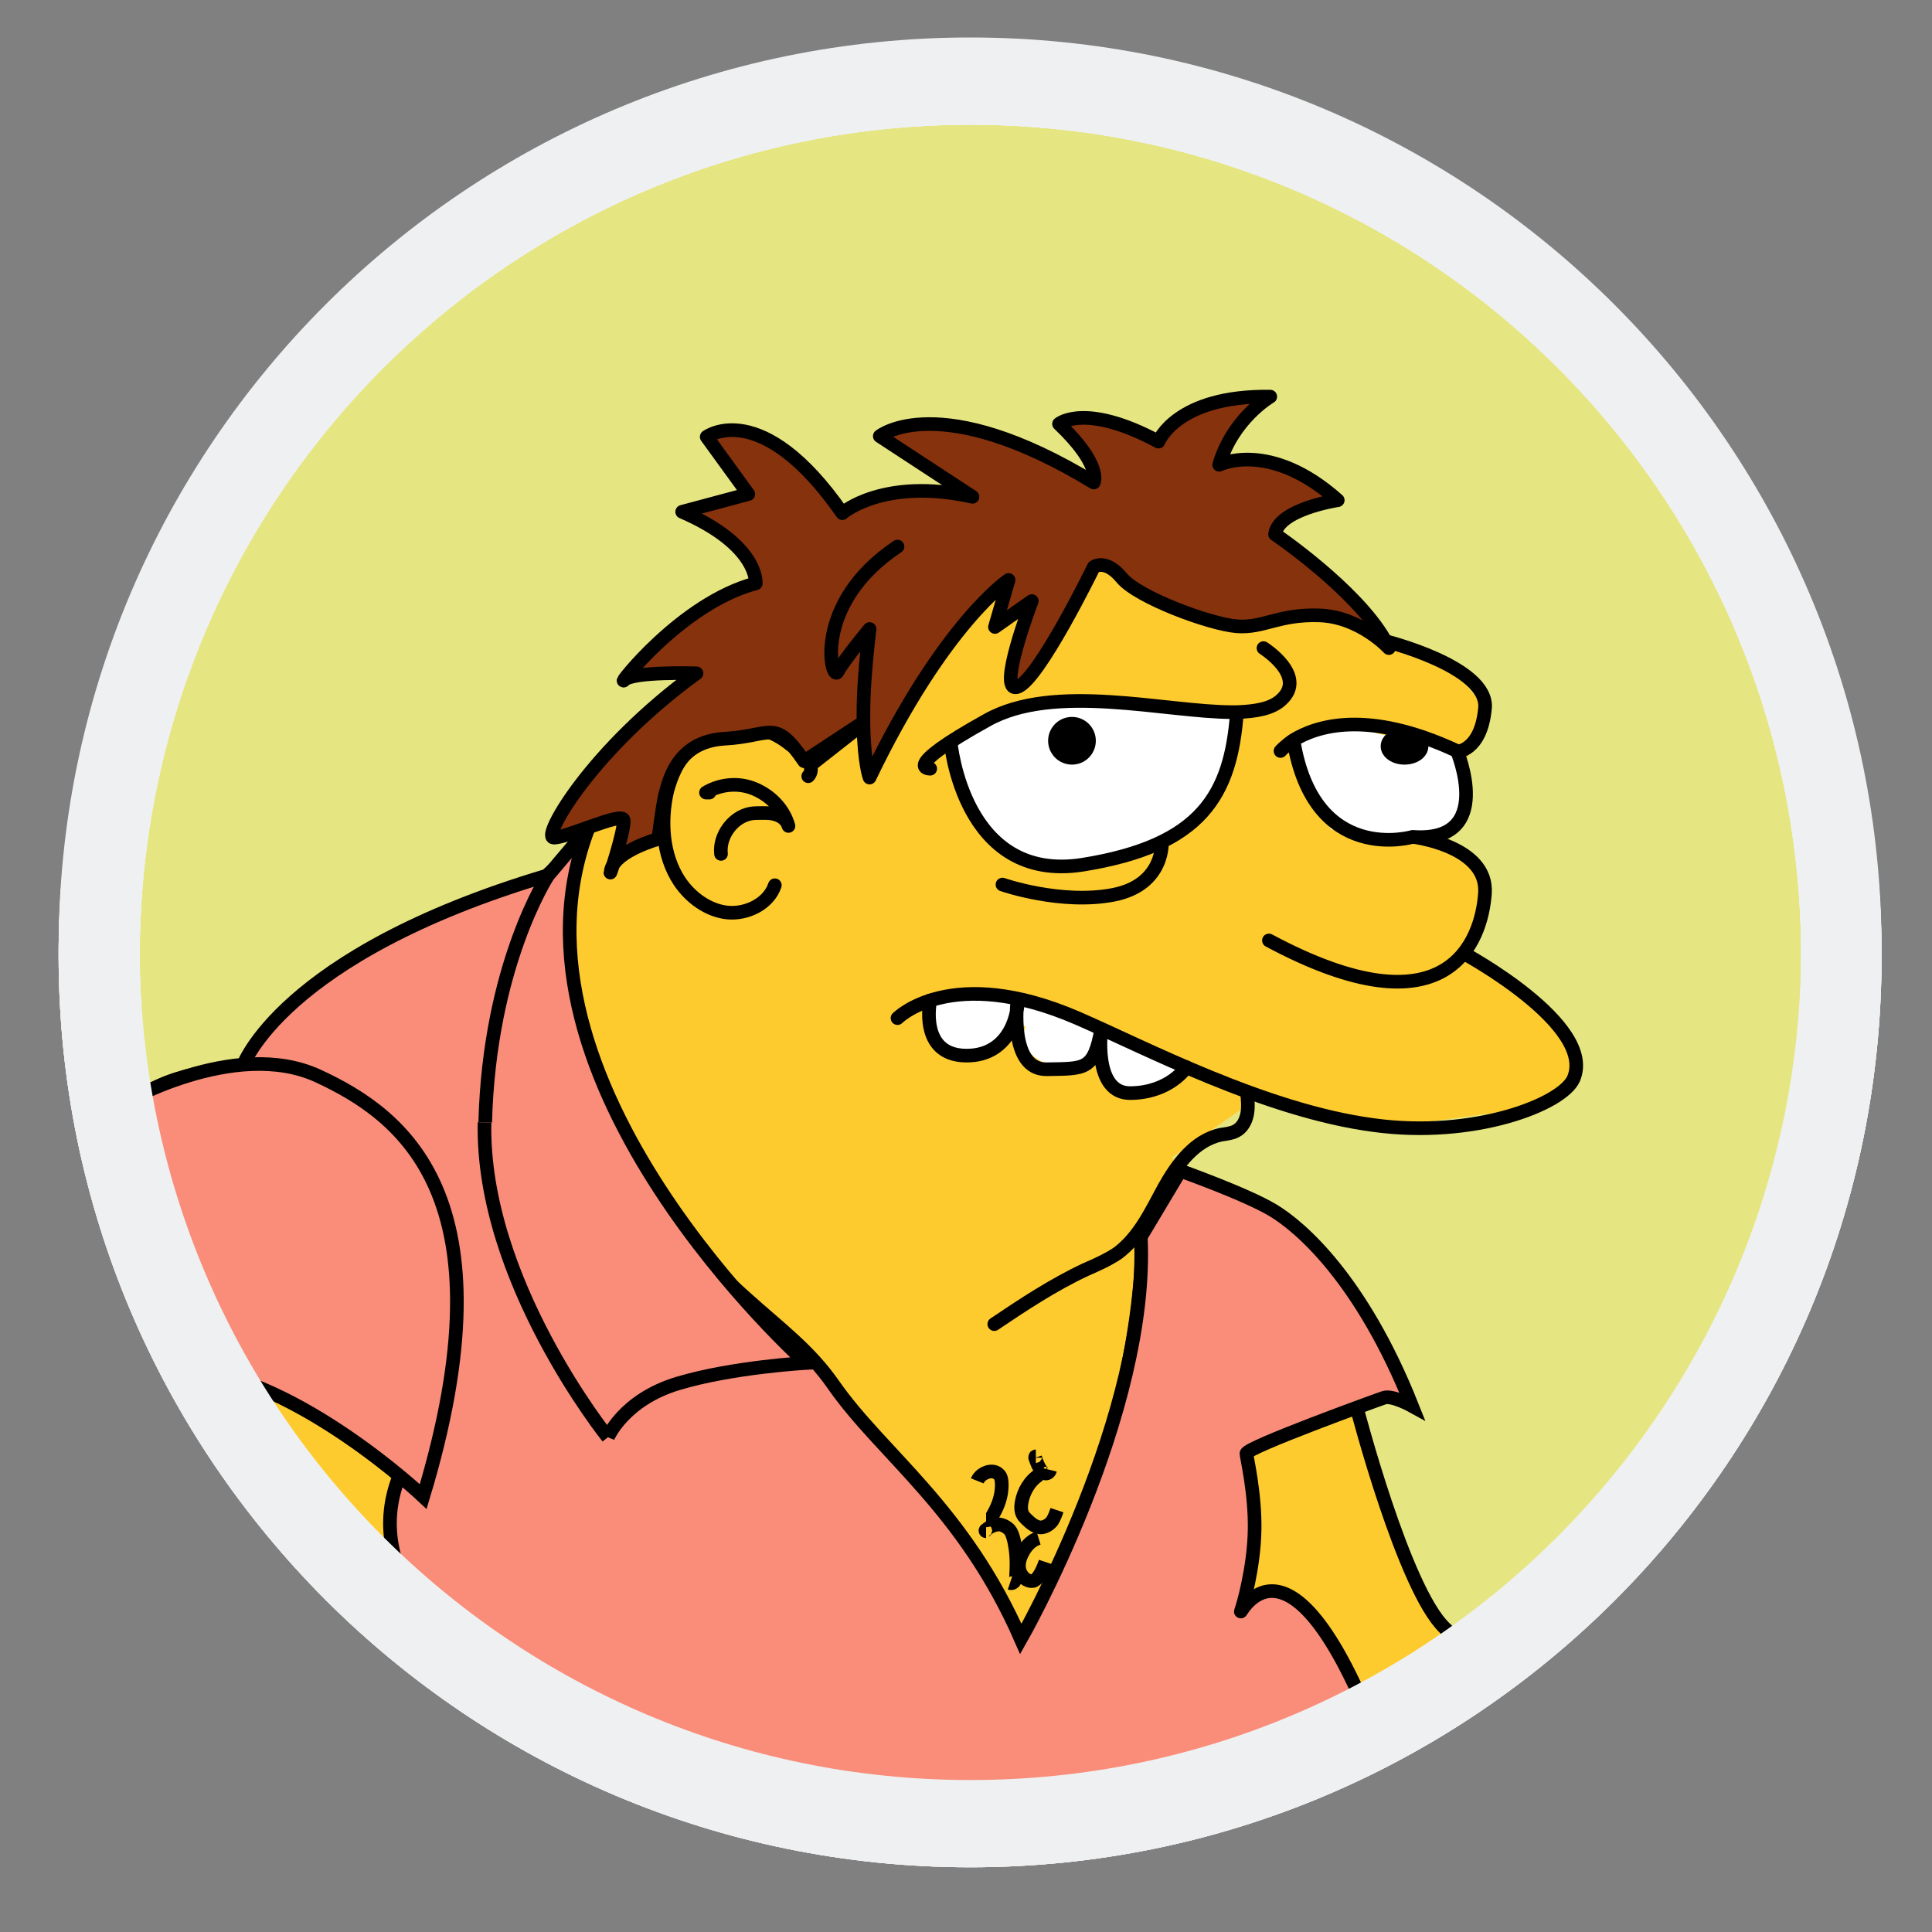 <?xml version="1.0" encoding="utf-8"?>
<!-- Generator: Adobe Illustrator 17.1.0, SVG Export Plug-In . SVG Version: 6.00 Build 0)  -->
<!DOCTYPE svg PUBLIC "-//W3C//DTD SVG 1.0//EN" "http://www.w3.org/TR/2001/REC-SVG-20010904/DTD/svg10.dtd">
<svg version="1.0" xmlns:x="http://ns.adobe.com/Extensibility/1.0/" xmlns:i="http://ns.adobe.com/AdobeIllustrator/10.0/" xmlns:graph="http://ns.adobe.com/Graphs/1.0/"
	 xmlns="http://www.w3.org/2000/svg" xmlns:xlink="http://www.w3.org/1999/xlink" x="0px" y="0px" viewBox="0 0 283.5 283.5"
	 enable-background="new 0 0 283.5 283.5" xml:space="preserve">
<rect x="0" y="0" width="283.5" height="283.5" fill="#808080" stroke="none"/>
<g id="Calque_2">
	<circle fill="#E5E681" cx="142.6" cy="142.6" r="127.4"/>
	<path fill="#EFF0F1" d="M142.4,6.5C68.5,6.5,8.6,66.4,8.6,140.2S68.5,274,142.4,274s133.7-59.9,133.7-133.7S216.2,6.5,142.4,6.5z
		 M142.4,262.2c-67.3,0-121.9-54.6-121.9-121.9S75,18.3,142.4,18.3s121.9,54.6,121.9,121.9S209.7,262.2,142.4,262.2z"/>
	<path fill="#EFF0F1" d="M142.4,6.5C68.5,6.5,8.6,66.4,8.6,140.2S68.5,274,142.4,274s133.7-59.9,133.7-133.7S216.2,6.5,142.4,6.5z
		 M142.4,262.2c-67.3,0-121.9-54.6-121.9-121.9S75,18.3,142.4,18.3s121.9,54.6,121.9,121.9S209.7,262.2,142.4,262.2z"/>
	<path fill="#EFF0F1" d="M142.4,6.5C68.5,6.5,8.6,66.4,8.6,140.2S68.5,274,142.4,274s133.7-59.9,133.7-133.7S216.2,6.5,142.4,6.5z
		 M142.4,262.2c-67.3,0-121.9-54.6-121.9-121.9S75,18.3,142.4,18.3s121.9,54.6,121.9,121.9S209.7,262.2,142.4,262.2z"/>
	<path fill="#EFF0F1" d="M142.4,6.5C68.5,6.5,8.6,66.4,8.6,140.2S68.5,274,142.4,274s133.7-59.9,133.7-133.7S216.2,6.5,142.4,6.5z
		 M142.4,262.2c-67.3,0-121.9-54.6-121.9-121.9S75,18.3,142.4,18.3s121.9,54.6,121.9,121.9S209.7,262.2,142.4,262.2z"/>
</g>
<g id="Calque_1">
	<g id="Calque_3">
		<path fill="#FECB2E" stroke="#000000" stroke-width="2" d="M199.1,206.6c0,0,6.9,26.6,12.9,32.3c6,5.8,6,6.9,6,6.9l-7.5,2.2
			l-18.9,9.7H174l-3-37.1l0.6-11.8L199.1,206.6z"/>
		<polygon fill="#FECB2E" points="86.7,115.9 79.3,134.3 93.5,223.8 158.3,257.7 166.6,238.3 179.3,175.1 171.9,169.9 184,161.5 
			203.6,165.4 228.3,162.1 232,156.3 226.4,148.2 214.7,139.9 218,128.8 212.2,123.4 214.6,112.8 217.3,107.1 217.9,103.9 
			212.9,97.7 203,94 199.8,92.7 164.1,77.7 110.6,94.2 		"/>
		<path fill="#F98D79" stroke="#000000" stroke-width="3" d="M149.9,240.5"/>
		<path fill="none" stroke="#000000" stroke-width="2" d="M143.4,217.3c0.4-1,1.7-1.6,2.6-1.3c0.2,0.1,0.3,0.1,0.5,0.3
			c0.4,0.3,0.5,0.9,0.5,1.6c0,1.6-0.5,3-1.3,4.4c-0.2,0.4-0.5,0.8-1,0.8"/>
		<path fill="none" stroke="#000000" stroke-width="2" d="M152,213.7c-0.1,0-0.1,0.1-0.1,0.2c0.2,0.6,0.5,1.4,0.9,1.9
			c0.1,0.2,0.3,0.3,0.5,0.4c0.3,0.1,0.7-0.1,0.8-0.5"/>
		<path fill="none" stroke="#000000" stroke-width="2" d="M152.5,216.4c-1.4,0.9-2.3,2.4-2.6,4.1c-0.1,0.6-0.1,1.3,0.2,1.8
			c0.1,0.2,0.3,0.4,0.5,0.6c0.6,0.6,1.5,1.4,2.4,1.2c0.5-0.1,1-0.4,1.4-0.9c0.3-0.5,0.5-1,0.7-1.6"/>
		<path fill="none" stroke="#000000" stroke-width="2" d="M144.7,224.7c0,0-0.1,0-0.1-0.1c0-0.1,0.1-0.1,0.1-0.1
			c0.5-0.5,1.3-0.8,2-0.8c0.6,0.1,1.3,0.5,1.6,1c0.3,0.5,0.5,1.3,0.6,1.9c0.3,1.6,0.3,3.1,0.2,4.7c0,0.3-0.1,0.5-0.2,0.7
			s-0.4,0.4-0.7,0.3"/>
		<path fill="none" stroke="#000000" stroke-width="2" d="M152.4,225.7c-1.3,0.4-2.1,1.5-2.6,2.7c-0.3,0.7-0.4,1.6-0.1,2.3
			c0.3,0.7,1,1.4,1.8,1.3c0.1,0,0.2,0,0.3-0.1c0.1-0.1,0.2-0.1,0.3-0.2c0.6-0.7,1-1.6,1.3-2.5"/>
		<path fill="none" stroke="#000000" stroke-width="2" stroke-linecap="round" stroke-linejoin="round" d="M183,160.4
			c0.1,1,0.2,2.1,0,3.1c-0.2,1-0.7,2-1.7,2.5c-0.6,0.3-1.4,0.4-2.1,0.5c-3.9,0.8-6.5,4.4-8.4,7.8c-1.9,3.5-3.6,7.2-6.8,9.6
			c-1.5,1-3.1,1.7-4.7,2.4c-4.7,2.2-9.1,5.1-13.4,8"/>
		<path fill="none" stroke="#000000" stroke-width="2" stroke-linecap="round" stroke-linejoin="round" d="M104.1,116.3
			c-0.2,0-0.3,0-0.5,0c2.2-1.3,4.9-1.5,7.2-0.5s4.2,2.9,4.9,5.4c-0.2-0.7-0.8-1.3-1.6-1.6s-1.5-0.3-2.2-0.3c-0.6,0-1.3,0-1.8,0.1
			c-2.6,0.5-4.6,3.3-4.3,5.9"/>
		<path fill="none" stroke="#000000" stroke-width="2" stroke-linecap="round" stroke-linejoin="round" d="M170.5,123.4
			c0,0,0.5,6.4-7.1,7.9c-7.7,1.5-16.3-1.5-16.3-1.5"/>
		<path fill="none" stroke="#000000" stroke-width="2" stroke-linecap="round" stroke-linejoin="round" d="M207.3,122.8
			c0,0,11.1,1.3,10.6,8.3c-0.5,7-5.4,21-31.7,6.9"/>
		<g>
			<path fill="#FFFFFF" d="M142.8,145.2c-8.5,0-8.5,9.7,0,9.7C151.3,154.9,151.3,145.2,142.8,145.2z"/>
			<path fill="#FFFFFF" d="M156.4,148.4c-7.1-1.4-8.7,6.6-1.6,8S163.5,149.8,156.4,148.4z"/>
			<path fill="#FFFFFF" d="M151.7,147.7c-2.8-0.5-3.5,2.6-0.6,3.1C153.9,151.5,154.5,148.3,151.7,147.7z"/>
			<path fill="#FFFFFF" d="M164.4,152c-2.8-0.5-3.5,2.6-0.6,3.1C166.6,155.7,167.2,152.5,164.4,152z"/>
			<path fill="#FFFFFF" d="M164.5,154.1c-2.8-0.5-3.5,2.6-0.6,3.1C166.7,157.8,167.3,154.6,164.5,154.1z"/>
			<path fill="#FFFFFF" d="M165.2,156.2c-2.8-0.5-3.5,2.6-0.6,3.1C167.5,160,168,156.8,165.2,156.2z"/>
			<path fill="#FFFFFF" d="M167,156.7c-2.8-0.5-3.5,2.6-0.6,3.1C169.2,160.5,169.8,157.4,167,156.7z"/>
			<path fill="#FFFFFF" d="M169.4,156.4c-2.8-0.5-3.5,2.6-0.6,3.1C171.6,160.1,172.2,157,169.4,156.4z"/>
			<path fill="#FFFFFF" d="M171.1,155.4c-2.8-0.5-3.5,2.6-0.6,3.1C173.3,159.2,173.9,155.9,171.1,155.4z"/>
			<path fill="#FFFFFF" d="M168,154.1c-2.8-0.5-3.5,2.6-0.6,3.1C170.2,157.8,170.9,154.6,168,154.1z"/>
			<path fill="#FFFFFF" d="M166.1,152.9c-2.8-0.5-3.5,2.6-0.6,3.1S169,153.4,166.1,152.9z"/>
		</g>
		<path fill="none" stroke="#000000" stroke-width="2" stroke-linecap="round" stroke-linejoin="round" d="M136.5,146.8
			c0,0-1.7,8,5.2,8.1c6.9,0.1,7.8-7,7.6-8.1c0,0-1.3,10.2,4.3,10.1c5.6-0.1,6.9,0.2,8-5.9c0,0-1.3,9.6,4.4,9.4
			c5.7-0.1,8.1-3.8,8.1-3.8"/>
		<path fill="none" stroke="#000000" stroke-width="2" stroke-linecap="round" stroke-linejoin="round" d="M131.7,149.4
			c0,0,7.9-8,26.4,0c9.7,4.2,27.5,13.6,43.5,15.7c14.6,2,27.6-3,29.3-6.8c3.4-7.9-16.1-18.4-16.1-18.4"/>
		
			<line fill="none" stroke="#000000" stroke-width="2" stroke-linecap="round" stroke-linejoin="round" x1="126.8" y1="106.1" x2="118.9" y2="112.3"/>
		<path fill="none" stroke="#000000" stroke-width="2" stroke-linecap="round" stroke-linejoin="round" d="M118.6,113.9
			c0.4-0.4,0.5-1,0.3-1.6c-0.2-0.5-0.6-0.9-1-1.4c-2.1-1.9-4.5-3.9-7.3-3.9c-1.2,0-2.2,0.3-3.4,0.5c-2.1,0.5-4.3,1.2-6,2.6
			c-1.8,1.5-2.7,3.8-3.3,6c-1,4.4-0.7,9.4,1.8,13.2c1.6,2.4,4.2,4.3,7,4.6c2.9,0.3,6.1-1.3,7-4"/>
		<path fill="none" stroke="#000000" stroke-width="2" stroke-linecap="round" stroke-linejoin="round" d="M203,94
			c0,0,15.6,3.8,14.9,10c-0.6,6.2-4.1,6.3-4.1,6.3"/>
		<path fill="#85320D" stroke="#000000" stroke-width="2" stroke-linecap="round" stroke-linejoin="round" d="M131.7,80.2
			c-12.6,8.4-9.7,19.9-8.8,18.4c0.8-1.6,4.7-6.3,4.7-6.3c-0.6,5.1-0.9,9.1-0.9,12.3c0,0.6,0,1.2,0,1.7c0.1,5.8,0.9,7.8,0.9,7.8
			C138.5,91.4,148,85.1,148,85.1l-2,6.9l5.4-3.8c0,0-5.2,13.6-2.1,12.6c3.1-1,11.2-17.6,11.2-17.6s1.7-1.3,4.1,1.6s13,6.8,16.9,7.1
			c3.9,0.3,6.1-1.8,12.1-1.6c6,0.2,10.2,4.8,10.2,4.8c-0.2-0.4-0.4-0.7-0.6-1.2c-4.3-7.5-16.1-15.5-16.1-15.5c0.5-3.7,9.2-5,9.2-5
			c-10-8.9-17.4-5.2-17.4-5.2c2-6.8,7.5-10,7.5-10c-13.8-0.2-16.4,6.6-16.4,6.6c-10.8-5.8-14.6-2.6-14.6-2.6
			c6.4,6.1,5.1,8.6,5.1,8.6C137.8,57,129.1,64,129.1,64l13.6,8.9c-13.1-2.9-19.1,2.4-19.1,2.4c-11.9-17.1-19.9-11.2-19.9-11.2
			l6.1,8.4l-9.7,2.6c11.3,4.9,10.8,10.5,10.8,10.5c-11,2.9-20.5,15.4-19.3,14.2c1.2-1.3,10.6-1,10.6-1c-15.4,11.2-22.6,23.9-21,24.1
			c1.6,0.2,10-3.8,10.3-2.6c0.3,1.3-2.6,10-1.8,7.2c0.8-2.7,6.9-4.4,6.9-4.4s0.6-4.8,1-6.5c0.5-1.7,1.6-7.8,8.7-8.2
			s7.3-3.1,11.7,3.3l8.2-5.4"/>
		<path fill="none" stroke="#000000" stroke-width="2" stroke-linecap="round" stroke-linejoin="round" d="M139.9,109.3"/>
		<path fill="#FFFFFF" d="M139.5,109.5l0.4,4.3l2.3,4.6l2.2,4.4l3.7,2.5l5.4,1.6l6.3-0.3c0,0,5,0.2,5.1-0.5c0.1-0.7,3.6-1.9,4.1-2.1
			c0.5-0.2,3.8-2,3.8-2l3.6-3.9l3.8-6.4l0.7-7.3l-8.1-0.6l-8.8-0.8l-9.2-0.1l-5.7,0.9l-6.3,2.4"/>
		<path fill="none" stroke="#000000" stroke-width="2" stroke-linecap="round" stroke-linejoin="round" d="M185.4,95.1
			c0,0,6.5,4.1,2.6,7.6c-1.4,1.3-3.7,1.7-6.6,1.8c-0.2,0-0.3,0-0.5,0c-9.9,0-26.2-4.4-36.1,1.2c-13,7.2-8.3,7.1-8.3,7.1"/>
		<path fill="none" stroke="#000000" stroke-width="2" stroke-linecap="round" stroke-linejoin="round" d="M181.5,104.6
			c-0.9,12-5.1,19.5-22.7,22.3c-17.5,2.7-19.3-18-19.3-18"/>
		<circle stroke="#000000" stroke-width="2" stroke-linecap="round" stroke-linejoin="round" cx="157.3" cy="108.7" r="2.5"/>
		<polyline fill="#FFFFFF" points="189.2,109.5 192.6,117 195.3,121.7 201.6,122.8 206.5,122.8 211.6,122.3 213.9,120.6 
			215.2,117.2 214.6,112.8 213.7,110.2 211.2,109.3 203.3,107.9 199.9,107.1 192,106.9 		"/>
		<path fill="none" stroke="#000000" stroke-width="2" stroke-linecap="round" stroke-linejoin="round" d="M187.9,110.2
			c0,0,0.6-0.7,1.9-1.6c3.3-2,10.7-4.6,24,1.6c0,0,5.7,13.5-6.5,12.6c0,0-14.5,4.3-17.5-14.2"/>
		
			<ellipse stroke="#000000" stroke-width="2" stroke-linecap="round" stroke-linejoin="round" cx="206.1" cy="109.5" rx="2.5" ry="1.7"/>
		<path fill="#FECB2E" d="M215.2,115.8"/>
		<path fill="#F98D79" stroke="#000000" stroke-width="2" d="M172.3,173.2c0,0,15.9,30.4,13.8,31.1c-2.2,0.7-16.7-2.9-20.9-2.3
			c0,0,2.7-12.2,2.3-20.5L172.3,173.2z"/>
		<polygon fill="#F98D79" stroke="#000000" stroke-width="2" points="178.8,174 177.9,184.2 172.3,173.2 173.2,171.8 		"/>
		<polyline fill="#FECB2E" stroke="#000000" stroke-width="2" points="73.3,200.9 61.4,240.5 27.8,200.9 		"/>
		<path fill="#FECB2E" stroke="#000000" stroke-width="2" d="M3.1,187.8"/>
		<path fill="#F98D79" stroke="#000000" stroke-width="2" d="M35.6,156.5c0,0,5.5-16.3,44.6-28l4-3.7c0,0-9.7,18.7,5.8,42.5
			s25.2,25.7,32.3,35.9s19.1,18.1,27.5,37.3c0,0,18.9-33.1,17.6-59l5.8-9.7c0,0,9.6,3.4,13.6,5.8s13,10.1,20.4,28.7
			c0,0-2.9-1.6-4.1-1.2c-1.2,0.4-20.2,7.3-20.2,8.2c0,0.4,1.3,5.8,1.2,11.2c-0.1,5.6-1.7,11.1-2,11.9c-0.5,1.3,6.8-15.2,19.9,18.4
			l-88.8,13.4c0,0-67-22.6-54.4-52.1L35.6,156.5z"/>
		<path fill="#F98D79" stroke="#000000" stroke-width="2" d="M89.2,210.9c0,0,2.3-5.5,10.3-7.9c8-2.4,18.8-3,18.8-3
			s-46.4-41.4-31.9-78.6l-6,7.1c0,0-8.6,13.1-9.2,36.2"/>
		<path fill="#F98D79" stroke="#000000" stroke-width="2" d="M71.1,164.7c-0.5,23.1,18.1,46.2,18.1,46.2"/>
		<path fill="#F98D79" stroke="#000000" stroke-width="2" d="M35.6,156.5c0,0-13.1,1-15.7,5.6"/>
		<path fill="#F98D79" stroke="#000000" stroke-width="2" d="M17.6,162.1c0,0,16.8-9.9,29.1-4.2c12.3,5.7,28.7,17.7,15.4,61.7
			c0,0-18.2-17.2-34.3-18.7L17.6,162.1z"/>
	</g>
</g>
<g id="Calque_3_1_">
	<path fill="#EFF0F1" d="M142.4,5.5C68.5,5.5,8.6,65.4,8.6,139.2S68.5,273,142.4,273s133.7-59.9,133.7-133.7S216.2,5.5,142.4,5.5z
		 M142.4,261.2c-67.3,0-121.9-54.6-121.9-121.9S75,17.3,142.4,17.3s121.9,54.6,121.9,121.9S209.7,261.2,142.4,261.2z"/>
</g>
</svg>
